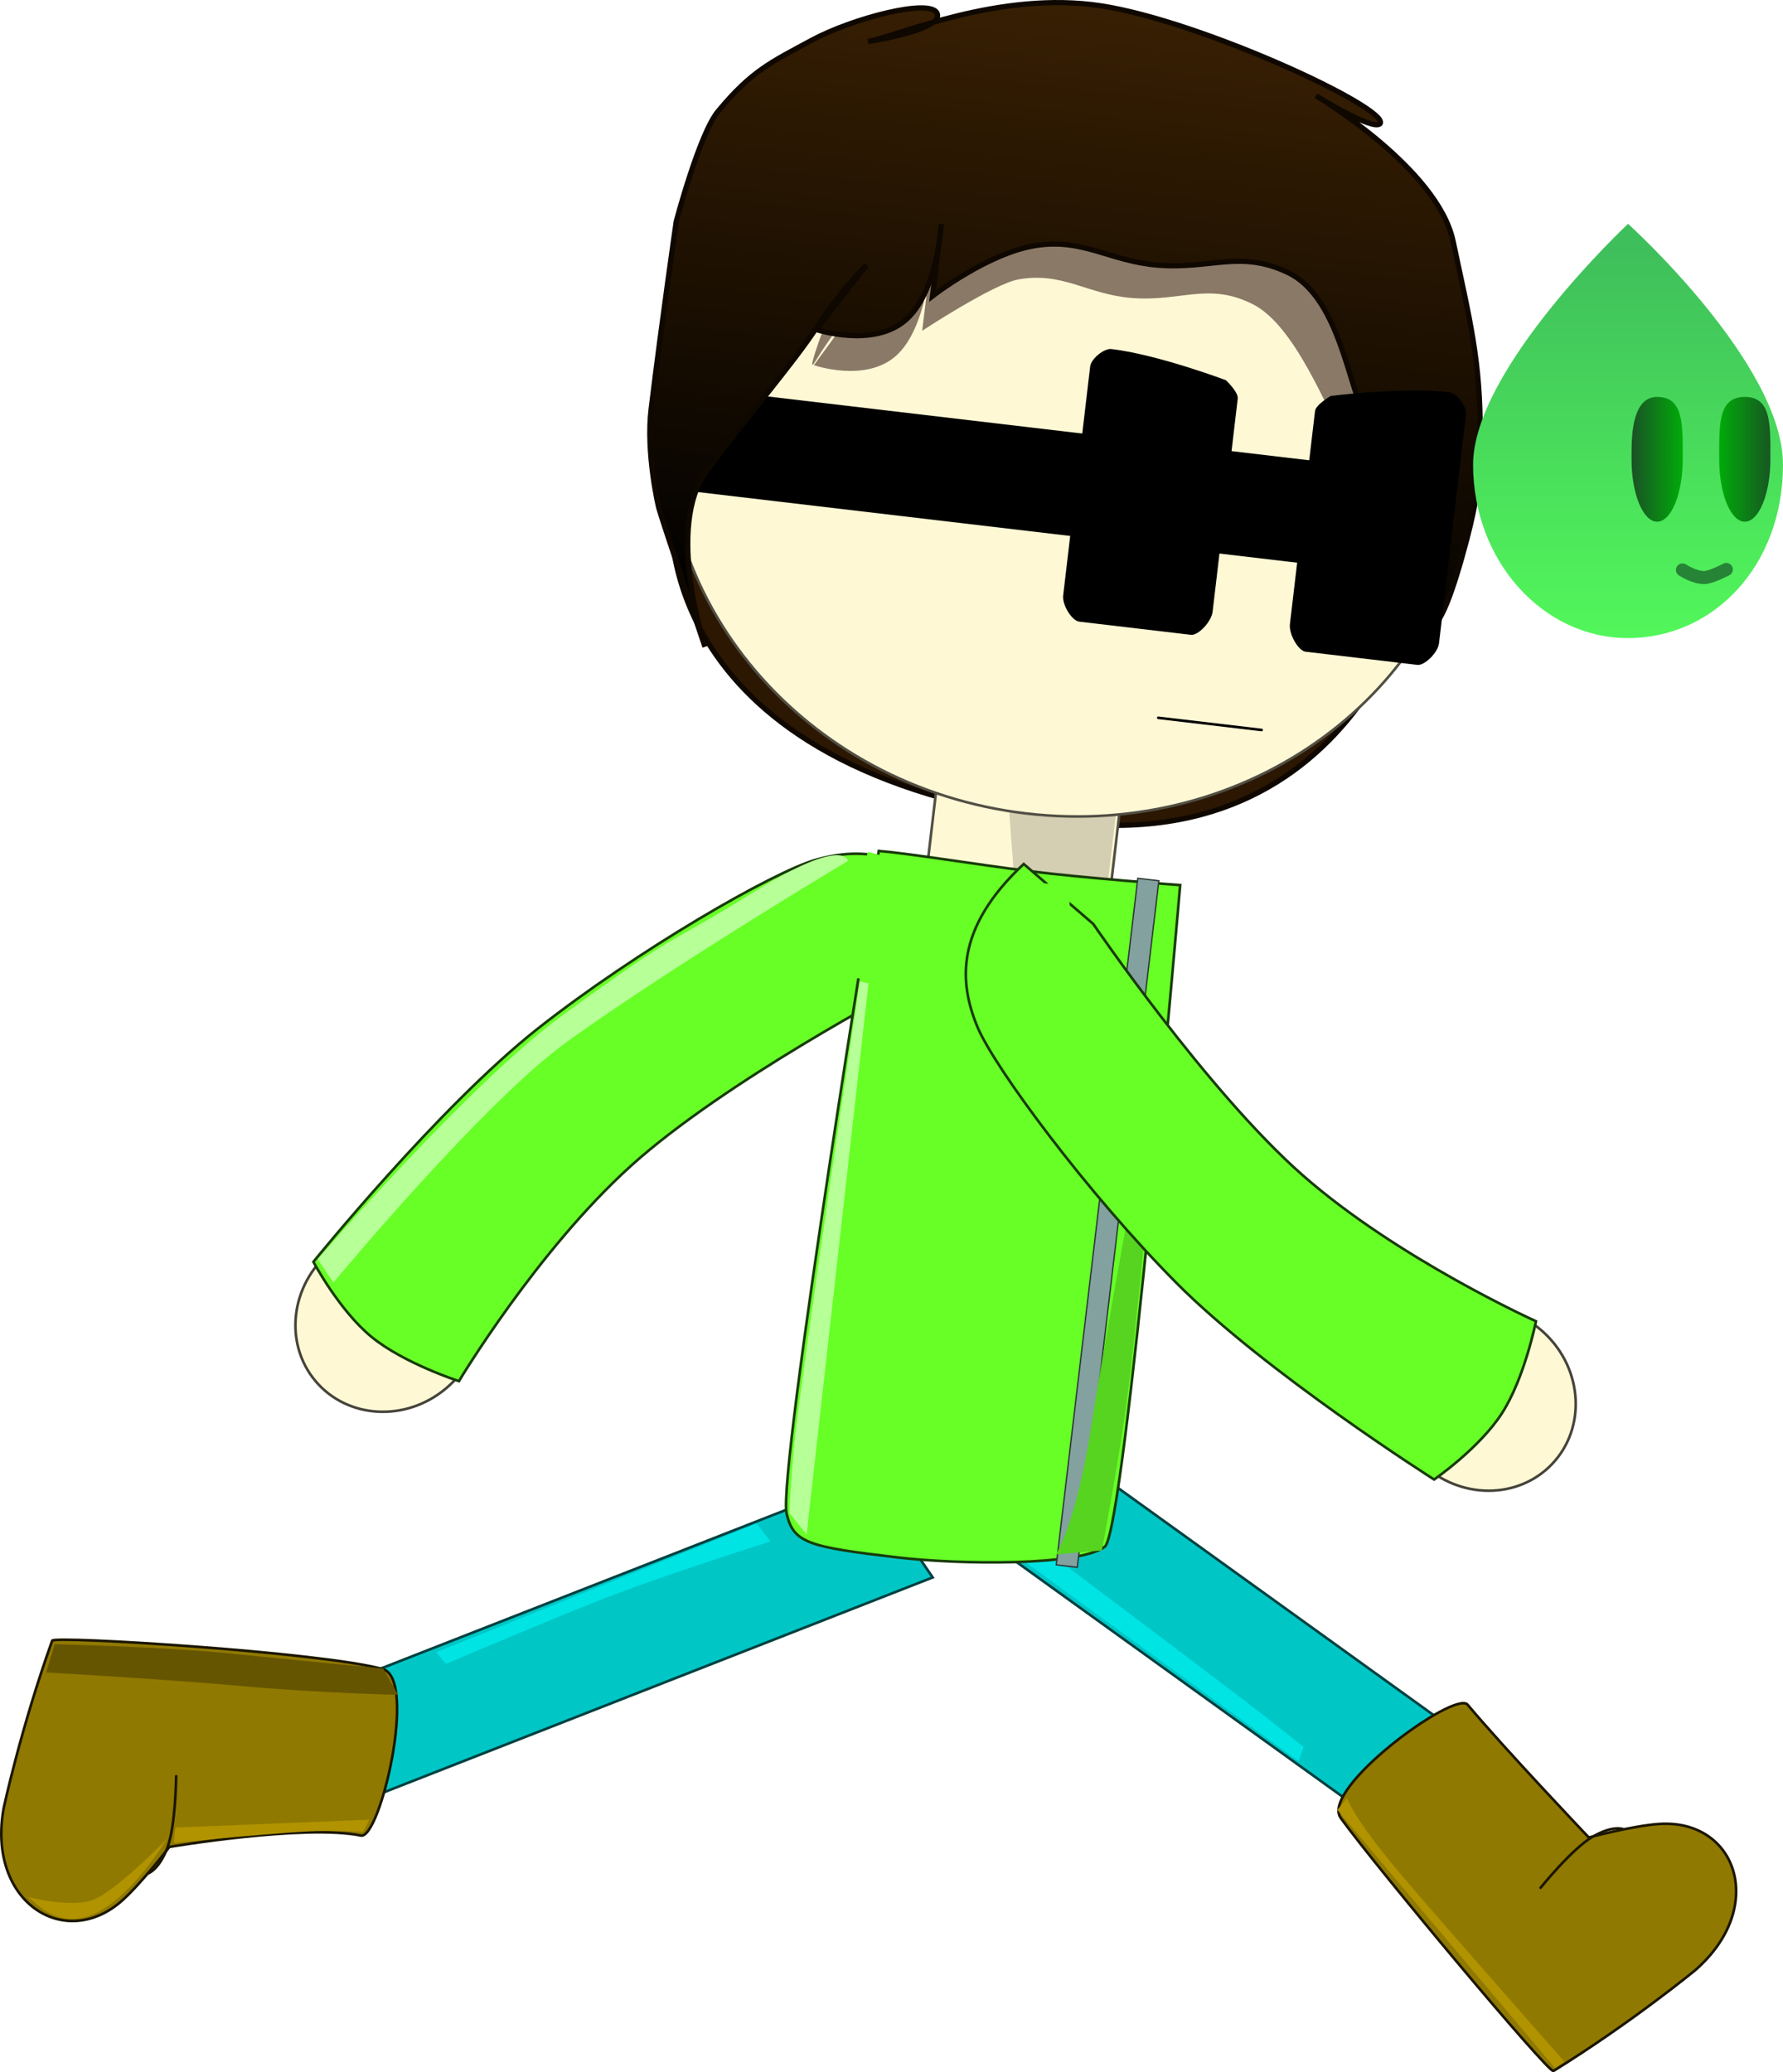 <svg version="1.1" xmlns="http://www.w3.org/2000/svg" xmlns:xlink="http://www.w3.org/1999/xlink" width="341.125" height="396.447" viewBox="0,0,341.125,396.447"><defs><linearGradient x1="272.303" y1="1.446" x2="257.049" y2="130.869" gradientUnits="userSpaceOnUse" id="color-1"><stop offset="0" stop-color="#3b2103"/><stop offset="1" stop-color="#000000"/></linearGradient><linearGradient x1="369.156" y1="54.474" x2="369.156" y2="128.835" gradientUnits="userSpaceOnUse" id="color-2"><stop offset="0" stop-color="#3fbf5b"/><stop offset="1" stop-color="#52f75b"/></linearGradient><linearGradient x1="386.593" y1="94.631" x2="396.387" y2="94.631" gradientUnits="userSpaceOnUse" id="color-3"><stop offset="0" stop-color="#00ab09"/><stop offset="1" stop-color="#185723"/></linearGradient><linearGradient x1="369.822" y1="94.631" x2="379.616" y2="94.631" gradientUnits="userSpaceOnUse" id="color-4"><stop offset="0" stop-color="#1a5125"/><stop offset="1" stop-color="#00ac09"/></linearGradient></defs><g transform="translate(-57.676,-6.762)"><g data-paper-data="{&quot;isPaintingLayer&quot;:true}" fill-rule="nonzero" stroke-linejoin="miter" stroke-miterlimit="10" stroke-dasharray="" stroke-dashoffset="0" style="mix-blend-mode: normal"><g data-paper-data="{&quot;origRot&quot;:0}" stroke-linecap="butt"><path d="M331.874,362.961l-95.397,-68.663l13.343,-18.538l95.397,68.663z" data-paper-data="{&quot;index&quot;:null}" fill="#00c7c6" stroke="#004040" stroke-width="0.5"/><path d="M306.153,343.693l-53.369,-38.855l1.485,-4.067c0,0 38.437,28.881 44.669,33.765c2.554,2.002 8.131,6.414 8.131,6.414z" data-paper-data="{&quot;origRot&quot;:0}" fill="#00e4e4" stroke="none" stroke-width="0"/></g><g data-paper-data="{&quot;origRot&quot;:0}" stroke-linecap="butt"><g data-paper-data="{&quot;index&quot;:null,&quot;origRot&quot;:0}" stroke-width="0.5"><path d="M118.014,270.942c-6.077,-7.259 -4.758,-18.371 2.945,-24.82c7.703,-6.449 18.874,-5.792 24.951,1.467c6.077,7.259 4.758,18.371 -2.945,24.82c-7.703,6.449 -18.874,5.792 -24.951,-1.467z" data-paper-data="{&quot;origPos&quot;:null}" fill="#fff8d5" stroke="#45433a"/><path d="M230.693,195.536c0,0 -34.346,18.027 -52.343,34.296c-17.996,16.269 -32.87,41.154 -32.87,41.154c0,0 -10.526,-3.386 -16.727,-8.469c-6.201,-5.083 -11.118,-14.357 -11.118,-14.357c0,0 24.067,-29.756 42.98,-44.655c18.913,-14.898 44.994,-29.947 53.115,-32.252c8.672,-2.461 19.115,-2.172 29.873,12.386z" data-paper-data="{&quot;origRot&quot;:0,&quot;origPos&quot;:null}" fill="#67ff26" stroke="#183b09"/></g><path d="M118.449,247.665c0,0 29.159,-33.842 47.045,-46.815c23.818,-17.276 17.204,-11.551 36.697,-23.612c17.124,-10.595 17.717,-5.77 17.717,-5.77c0,0 -32.389,19.306 -53.57,34.455c-16.128,11.534 -44.865,46.195 -44.865,46.195z" fill="#b7ff97" stroke="none" stroke-width="0"/></g><path d="M257.835,163.557c-76.635,-10.953 -71.671,-59.126 -71.671,-59.126c0,0 23.141,-35.219 66.139,-30.151c42.998,5.068 78.078,39.365 78.078,39.365c0,0 -10.916,59.789 -72.546,49.912z" data-paper-data="{&quot;index&quot;:null,&quot;origRot&quot;:0}" fill="#2b1702" stroke="#0f0801" stroke-width="1" stroke-linecap="butt"/><path d="M234.136,180.471c0,0 0.991,-8.405 1.625,-13.784c1.218,-10.333 3.121,-26.477 3.121,-26.477l35.085,4.135l-4.745,40.261z" data-paper-data="{&quot;index&quot;:null,&quot;origRot&quot;:0}" fill="#fff8d5" stroke="#514f44" stroke-width="0.5" stroke-linecap="butt"/><g data-paper-data="{&quot;origRot&quot;:0}" stroke-linecap="butt"><path d="M116.879,331.313l106.347,-41.635l12.891,18.855l-106.347,41.635z" data-paper-data="{&quot;origRot&quot;:0,&quot;index&quot;:null}" fill="#00c7c6" stroke="#004040" stroke-width="0.5"/><path d="M141.163,322.834l61.256,-24.61l2.659,3.417c0,0 -19.149,6.068 -30.964,10.579c-8.6,3.284 -31.112,12.846 -31.112,12.846z" fill="#00e4e4" stroke="none" stroke-width="0"/></g><path d="M271.195,162.341l-1.71,14.512l-17.705,-1.333l-1.335,-17.525z" data-paper-data="{&quot;index&quot;:null,&quot;origRot&quot;:0}" fill="#d4ceb2" stroke="#000000" stroke-width="0" stroke-linecap="butt"/><path d="M225.809,169.555c5.83,0.485 18.114,2.507 28.679,3.848c10.565,1.341 28.978,2.685 28.978,2.685c0,0 -10.544,123.59 -14.411,126.562c-4.867,3.741 -27.962,3.438 -39.649,2.061c-17.066,-2.011 -19.917,-2.748 -21.227,-8.355c-1.806,-7.727 17.63,-126.801 17.63,-126.801z" data-paper-data="{&quot;index&quot;:null,&quot;origRot&quot;:0}" fill="#67ff26" stroke="#183b09" stroke-width="0.5" stroke-linecap="butt"/><path d="M259.763,306.131l15.599,-131.349l4.026,0.474c0,0 -7.24,60.97 -11.874,99.994c-1.586,13.354 -3.726,31.355 -3.726,31.355z" data-paper-data="{&quot;index&quot;:null,&quot;origRot&quot;:0}" fill="#82a19f" stroke="#2b3434" stroke-width="0.25" stroke-linecap="butt"/><path d="M215.751,193.196l7.997,-23.469l11.054,3.047l-2.635,22.358z" data-paper-data="{&quot;index&quot;:null,&quot;origRot&quot;:0}" fill="#67ff26" stroke="none" stroke-width="0" stroke-linecap="butt"/><path d="M339.317,99.85c-4.66,39.54 -42.853,67.536 -85.306,62.533c-42.453,-5.004 -73.09,-41.113 -68.43,-80.653c4.66,-39.54 42.853,-67.536 85.306,-62.533c42.453,5.004 73.09,41.113 68.43,80.653z" data-paper-data="{&quot;index&quot;:null,&quot;origRot&quot;:0}" fill="#fff8d5" stroke="#514f44" stroke-width="0.5" stroke-linecap="butt"/><path d="M321.65,79.668l18.802,14.094c0,0 -22.806,1.468 -25.867,-3.554c-3.062,-5.023 -9.103,-21.117 -17.158,-25.213c-8.511,-4.328 -13.729,-0.487 -23.171,-1.222c-8.584,-0.668 -13.238,-5.086 -21.76,-3.55c-4.742,0.855 -18.387,9.814 -18.387,9.814l1.676,-13.761c0,0 -0.759,13.176 -6.603,18.487c-5.844,5.311 -15.787,1.861 -15.787,1.861l9.031,-12.388c0,0 -4.263,4.32 -8.766,11.665c-4.503,7.345 17.795,-48.172 21.142,-52.503c6.048,-7.825 59.571,15.046 72.668,15.696c8.912,0.442 14.179,40.573 14.179,40.573z" data-paper-data="{&quot;index&quot;:null,&quot;origRot&quot;:0}" fill="#8a7967" stroke="#000000" stroke-width="0" stroke-linecap="butt"/><path d="M185.747,100.256l2.309,-19.594l149.717,17.646l-2.309,19.594z" data-paper-data="{&quot;index&quot;:null,&quot;origRot&quot;:0}" fill="#000000" stroke="#000000" stroke-width="0" stroke-linecap="butt"/><path d="M317.721,83.712c-2.448,-6.297 -4.889,-20.62 -13.588,-24.792c-9.192,-4.408 -14.77,-0.61 -24.931,-1.429c-9.238,-0.745 -14.282,-5.209 -23.435,-3.748c-9.152,1.462 -19.688,9.661 -19.688,9.661l1.68,-13.761c0,0 -0.699,13.183 -6.937,18.447c-6.238,5.264 -16.962,1.723 -16.962,1.723l9.602,-12.32c0,0 -4.547,4.286 -9.324,11.599c-4.778,7.313 -13.323,17.074 -21.268,27.76c-7.945,10.686 -0.315,33.654 -0.315,33.654c0,0 -8.151,-24.023 -8.854,-26.617c-0.074,-0.271 -2.471,-10.491 -1.449,-18.894c2.088,-17.162 4.804,-35.873 4.804,-35.873c0,0 4.425,-16.742 7.986,-21.048c6.435,-7.779 10.159,-9.41 17.933,-13.611c7.774,-4.202 22.77,-8.113 23.989,-5.151c1.328,3.225 -13.333,5.417 -13.239,5.399c5.901,-1.131 25.213,-9.788 44.56,-6.84c19.347,2.948 55.394,19.712 53.436,22.552c-1.359,1.475 -12.279,-5.347 -12.279,-5.347c0,0 23.302,13.813 26.253,27.872c3.052,14.542 5.346,22.776 5.157,37.633c-0.097,7.663 -0.6,12.011 -2.556,19.421c-5.735,21.725 -7.472,15.662 -7.472,15.662c0,0 -13.56,-11.151 -10.361,-24.748c0,0 -0.294,-10.908 -2.742,-17.205z" data-paper-data="{&quot;index&quot;:null,&quot;origRot&quot;:0}" fill="url(#color-1)" stroke="#0f0801" stroke-width="1" stroke-linecap="butt"/><path d="M304.461,126.18c0.668,-5.663 2.777,-23.557 4.806,-40.771c0.148,-1.252 3.006,-2.898 3.006,-2.898c0,0 13.817,-1.756 22.709,-0.707c1.412,0.166 3.347,2.721 3.174,4.189c-2.016,17.106 -4.537,38.493 -5.166,43.832c-0.21,1.779 -2.743,4.3 -4.155,4.133c0,0 -17.199,-2.027 -21.376,-2.52c-1.392,-0.164 -3.22,-3.37 -2.998,-5.258z" data-paper-data="{&quot;index&quot;:null,&quot;origRot&quot;:0}" fill="#000000" stroke="#00360a" stroke-width="0" stroke-linecap="butt"/><path d="M279.281,144.084l19.77,2.33" data-paper-data="{&quot;index&quot;:null,&quot;origRot&quot;:0}" fill="none" stroke="#000000" stroke-width="0.5" stroke-linecap="round"/><path d="M289.674,123.793c-0.223,1.888 -2.746,4.581 -4.138,4.417c-4.177,-0.492 -21.376,-2.52 -21.376,-2.52c-1.412,-0.166 -3.29,-3.207 -3.08,-4.986c0.629,-5.339 3.15,-26.726 5.166,-43.832c0.173,-1.468 2.649,-3.503 4.061,-3.336c8.892,1.048 21.922,5.968 21.922,5.968c0,0 2.398,2.266 2.25,3.518c-2.029,17.214 -4.138,35.108 -4.806,40.771z" data-paper-data="{&quot;index&quot;:null,&quot;origRot&quot;:0}" fill="#000000" stroke="#00360a" stroke-width="0" stroke-linecap="butt"/><path d="M208.69,296.205c0,0 0.498,-9.504 1.187,-15.345c2.065,-17.522 12.285,-86.348 12.285,-86.348l1.677,0.37l-11.841,105.443z" data-paper-data="{&quot;origRot&quot;:0}" fill="#b7ff97" stroke="none" stroke-width="0" stroke-linecap="butt"/><path d="M259.678,304.143c0,0 3.936,-5.836 6.917,-25.306c3.172,-20.72 13.858,-77.084 13.858,-77.084c0,0 -3.557,42.492 -6.75,69.58c-1.481,12.567 -5.227,32.033 -5.227,32.033z" data-paper-data="{&quot;origRot&quot;:0}" fill="#56d420" stroke="none" stroke-width="0" stroke-linecap="butt"/><g data-paper-data="{&quot;index&quot;:null,&quot;origRot&quot;:0}"><g data-paper-data="{&quot;index&quot;:null}" stroke="#1b1600" stroke-width="0.5"><path d="M67.664,320.632c0.349,-0.972 51.673,2.205 63.252,5.445c6.671,1.866 -0.516,32.599 -4.191,31.841c-10.734,-2.211 -36.649,2.175 -36.649,2.175c0,0 -5.145,6.735 -8.9,10.14c-10.979,9.955 -26.096,0.471 -22.786,-17.607c0,0 3.283,-15.322 9.274,-31.994z" data-paper-data="{&quot;origPos&quot;:null}" fill="#907900" stroke-linecap="butt"/><path d="M91.379,346.556c0,0 -0.073,9.594 -1.731,13.822c-1.658,4.228 -3.67,4.785 -3.67,4.785" data-paper-data="{&quot;origPos&quot;:null}" fill="none" stroke-linecap="round"/></g><path d="M91.227,356.389l37.111,-1.508l-1.154,2.3c0,0 -6.8,-0.293 -10.603,-0.067c-10.345,0.614 -25.65,2.22 -25.65,2.22z" fill="#b19300" stroke="none" stroke-width="0" stroke-linecap="butt"/><path d="M62.681,369.51c-1.24,-0.227 8.384,2.514 12.942,0.66c4.558,-1.854 13.967,-11.605 13.967,-11.605c0,0 -6.833,11.467 -14.25,14.483c-7.417,3.017 -11.42,-3.312 -12.66,-3.539z" fill="#b19300" stroke="none" stroke-width="0" stroke-linecap="butt"/><path d="M68.12,321.316c0,0 20.836,0.449 33.975,1.809c11.269,1.166 28.903,2.838 28.903,2.838l2.847,5.028c0,0 -15.138,-0.323 -29.833,-1.661c-14.694,-1.338 -37.508,-2.617 -37.508,-2.617z" fill="#665500" stroke="none" stroke-width="0" stroke-linecap="butt"/></g><g data-paper-data="{&quot;origRot&quot;:0}"><g data-paper-data="{&quot;index&quot;:null,&quot;origRot&quot;:0}" stroke="#1b1600" stroke-width="0.5"><path d="M354.885,402.954c-0.878,0.545 -33.628,-38.642 -40.686,-48.377c-4.066,-5.608 21.86,-24.564 24.269,-21.687c7.035,8.403 23.179,25.398 23.179,25.398c0,0 8.42,-2.257 13.478,-2.591c14.788,-0.976 20.737,15.849 6.91,27.955c0,0 -12.095,9.964 -27.149,19.302z" data-paper-data="{&quot;origPos&quot;:null}" fill="#907900" stroke-linecap="butt"/><path d="M352.416,367.906c0,0 6.02,-7.471 9.946,-9.753c3.926,-2.282 5.849,-1.468 5.849,-1.468" data-paper-data="{&quot;origPos&quot;:null}" fill="none" stroke-linecap="round"/></g><path d="M355.196,402.412l-41.655,-49.402l1.852,-2.26c0,0 1.077,3.667 10.143,14.413c7.377,8.745 31.445,36.005 31.445,36.005z" data-paper-data="{&quot;origRot&quot;:0}" fill="#b19300" stroke="none" stroke-width="0" stroke-linecap="butt"/></g><g data-paper-data="{&quot;index&quot;:null,&quot;origRot&quot;:0}" stroke-width="0.5" stroke-linecap="butt"><path d="M354.641,286.82c-6.516,6.868 -17.706,6.83 -24.994,-0.085c-7.288,-6.915 -7.914,-18.087 -1.399,-24.955c6.516,-6.868 17.706,-6.83 24.994,0.085c7.288,6.914 7.914,18.087 1.399,24.955z" data-paper-data="{&quot;origPos&quot;:null}" fill="#fff8d5" stroke="#45433a"/><path d="M266.831,183.513c0,0 21.841,32.057 40.063,48.072c18.222,16.015 44.646,27.943 44.646,27.943c0,0 -2.159,10.844 -6.499,17.586c-4.34,6.742 -12.99,12.689 -12.99,12.689c0,0 -32.316,-20.502 -49.281,-37.585c-16.966,-17.083 -34.901,-41.27 -38.12,-49.074c-3.437,-8.333 -4.346,-18.74 8.885,-31.095z" data-paper-data="{&quot;origRot&quot;:0,&quot;origPos&quot;:null}" fill="#67ff26" stroke="#183b09"/></g><path d="M247.987,200.514l2.966,-25.164l11.133,0.707l1.561,25.52z" data-paper-data="{&quot;index&quot;:null,&quot;origRot&quot;:0}" fill="#67ff26" stroke="none" stroke-width="0" stroke-linecap="butt"/><g><path d="M339.51,95.659c0,-18.322 29.646,-46.079 29.646,-46.079c0,0 29.646,26.755 29.646,46.079c0,19.324 -13.273,33.175 -29.646,33.175c-16.373,0 -29.646,-14.853 -29.646,-33.175z" data-paper-data="{&quot;origPos&quot;:null,&quot;index&quot;:null}" fill="url(#color-2)" stroke="#0066ff" stroke-width="0" stroke-linecap="butt"/><g data-paper-data="{&quot;index&quot;:null}"><g data-paper-data="{&quot;origPos&quot;:null}" stroke="#ffffff" stroke-width="0" stroke-linecap="butt"><path d="M391.49,106.566c-2.704,0 -4.897,-5.343 -4.897,-11.935c0,-6.591 -0.239,-11.935 4.897,-11.935c5.136,0 4.897,5.343 4.897,11.935c0,6.591 -2.192,11.935 -4.897,11.935z" data-paper-data="{&quot;origPos&quot;:null,&quot;index&quot;:null}" fill="url(#color-3)"/><path d="M374.719,106.566c-2.704,0 -4.897,-5.343 -4.897,-11.935c0,-3.35 -0.239,-11.935 4.897,-11.935c5.136,0 4.897,5.343 4.897,11.935c0,6.591 -2.192,11.935 -4.897,11.935z" data-paper-data="{&quot;origPos&quot;:null,&quot;index&quot;:null}" fill="url(#color-4)"/></g><path d="M387.955,115.703c0,0 -2.88,1.532 -4.241,1.547c-1.912,0.021 -4.146,-1.453 -4.146,-1.453" data-paper-data="{&quot;origPos&quot;:null}" fill="none" stroke="#268436" stroke-width="2.5" stroke-linecap="round"/></g></g></g></g></svg>